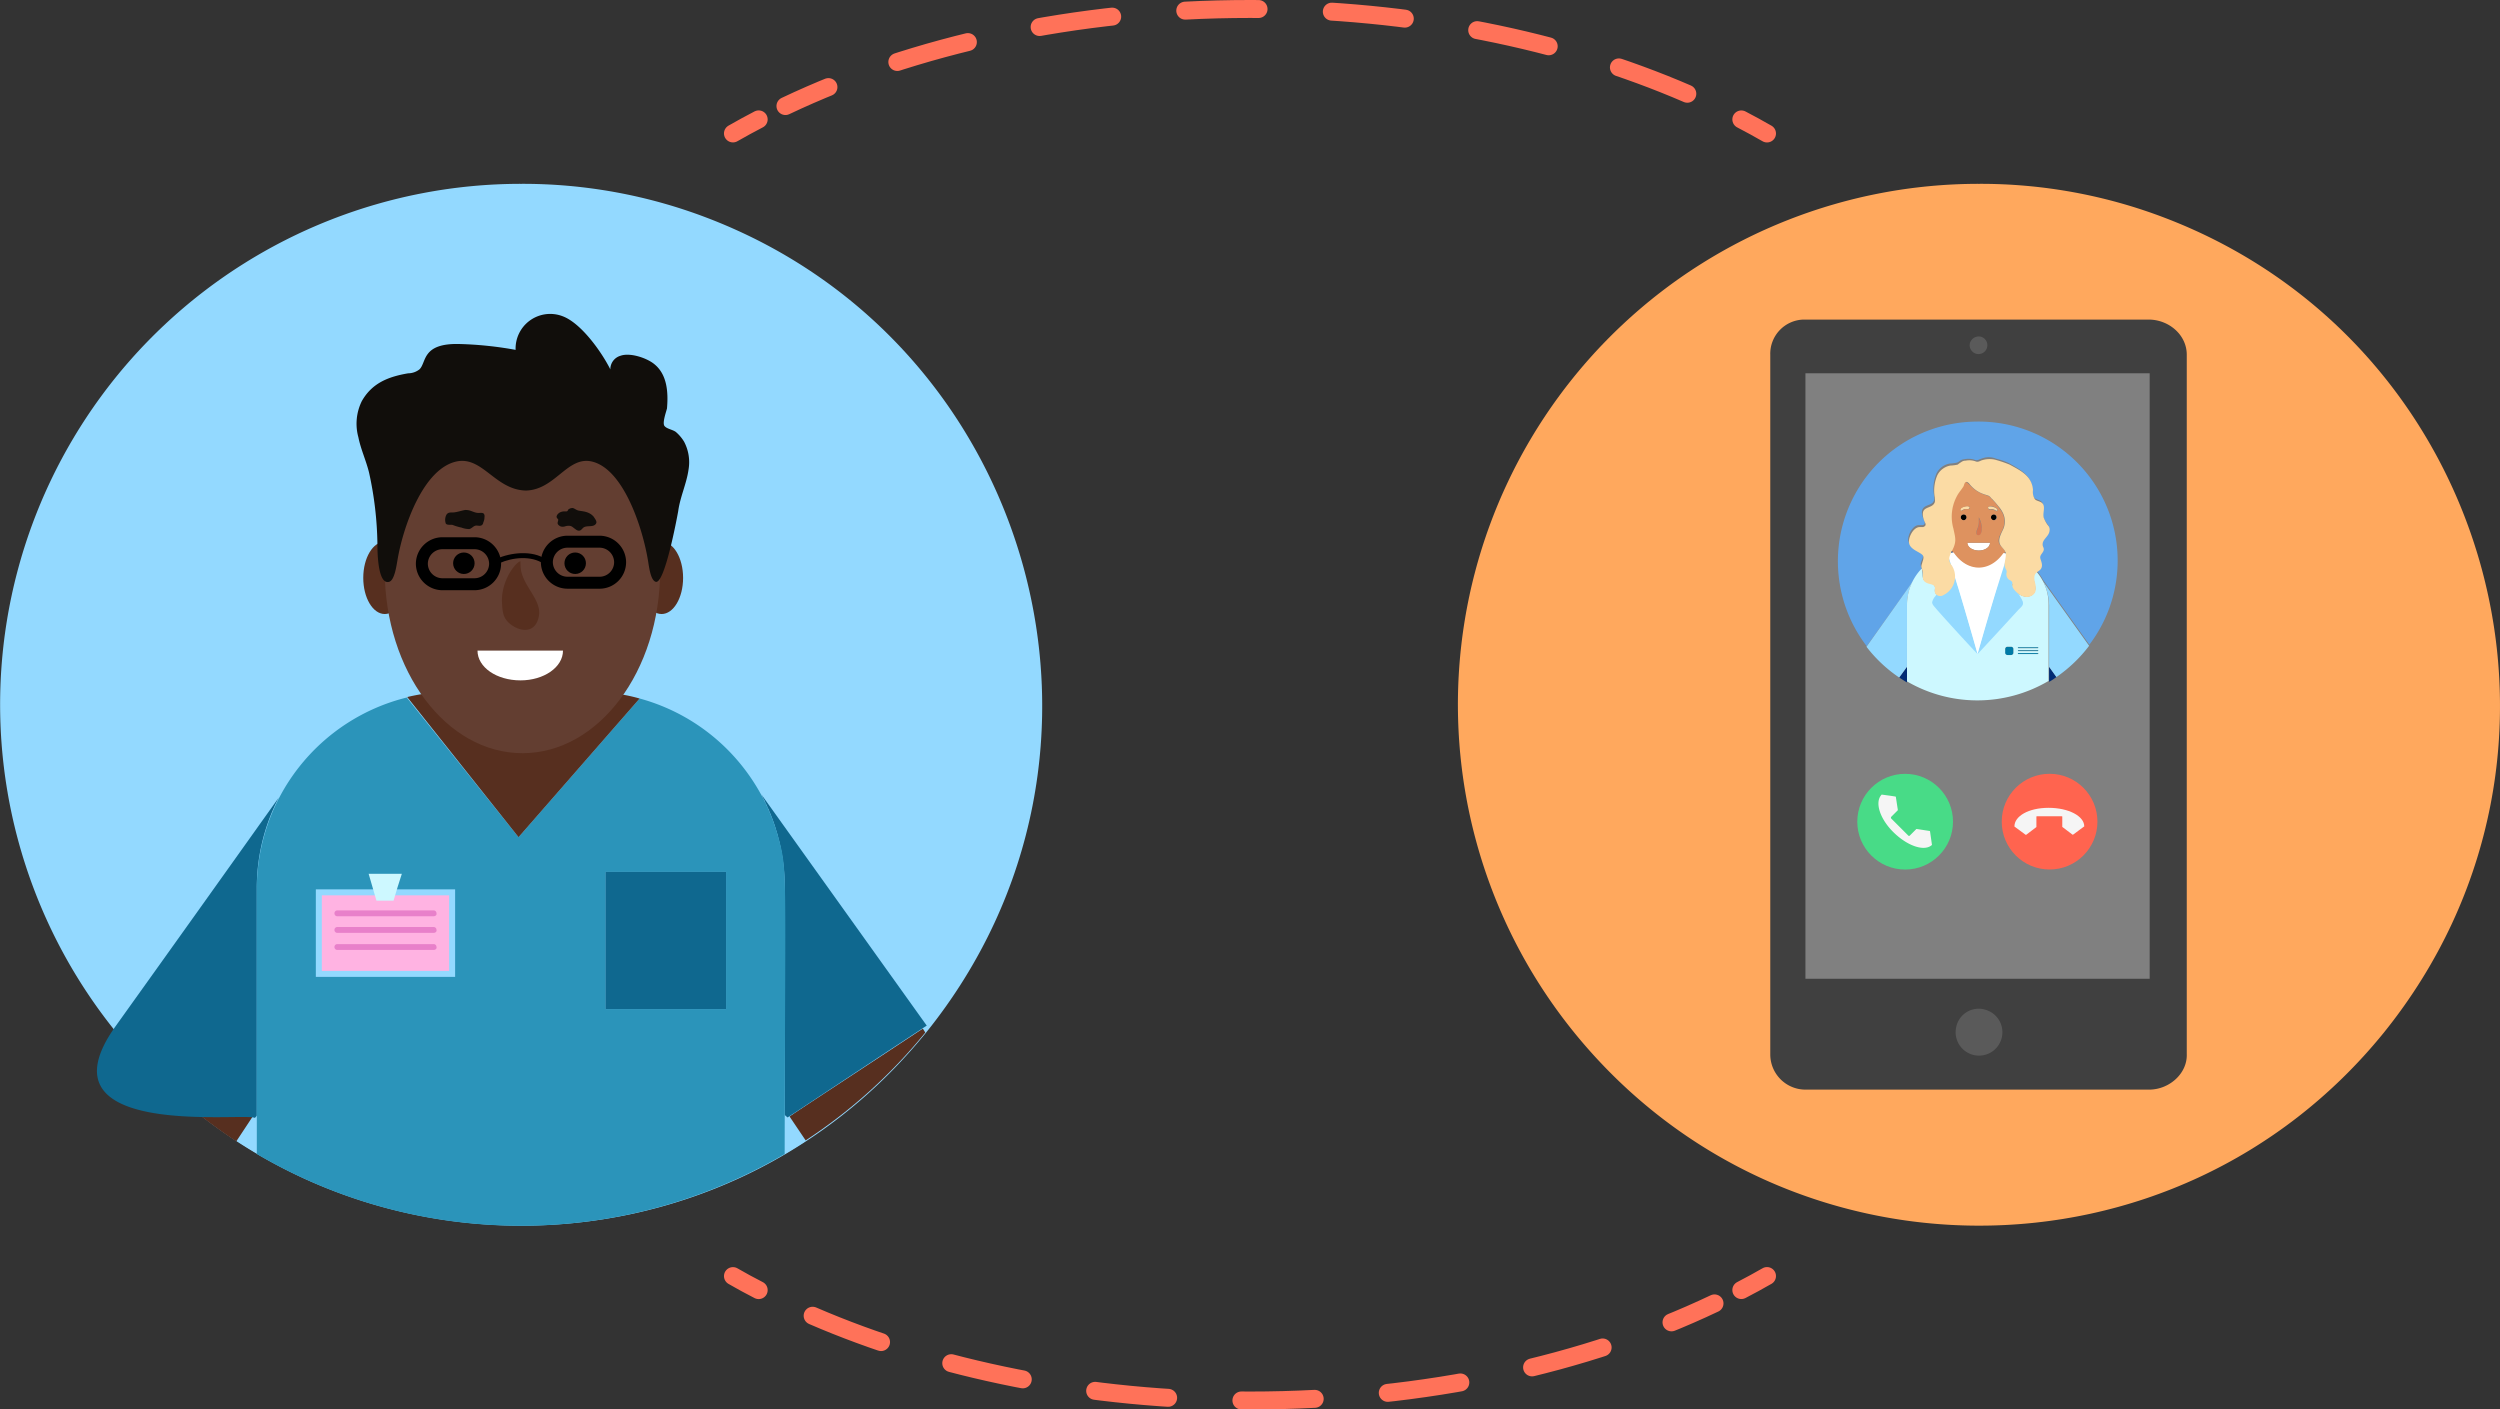 <svg xmlns="http://www.w3.org/2000/svg" width="417.669" height="235.48" viewBox="0 0 417.669 235.48">
  <rect x="0" y="0" width="417.669" height="235.48" fill="#333333" stroke="none"/>
  <g id="Capa_2" data-name="Capa 2" transform="translate(-94.325 -52.5)">
    <g id="Grupo_3542" data-name="Grupo 3542">
      <path id="Trazado_5201" data-name="Trazado 5201" d="M212.527,88.923a86.122,86.122,0,0,0-31.162-5.71A86.991,86.991,0,0,0,113.9,225.158h0c34.915,42.828,100.259,42.828,135.093-.082h0C286.518,178.577,267.266,109.881,212.527,88.923Z" fill="#93d9ff"/>
      <path id="Trazado_5202" data-name="Trazado 5202" d="M225.906,239.271c-.408-.489-.245-.245-.489-.489v6.526c1.142-.734,2.365-1.387,3.507-2.2l-2.692-4C226.151,239.108,226.069,239.189,225.906,239.271Z" fill="#93d9ff"/>
      <path id="Trazado_5203" data-name="Trazado 5203" d="M136.9,239.271c-.082-.082-.245-.163-.326-.245l-2.693,4.079c1.143.734,2.285,1.469,3.427,2.121v-6.363C137.231,239.026,136.986,239.189,136.9,239.271Z" fill="#93d9ff"/>
      <path id="Trazado_5204" data-name="Trazado 5204" d="M223.3,189.182c-.082-.163-.164-.408-.245-.571A4.106,4.106,0,0,1,223.3,189.182Z" fill="#002b75"/>
      <path id="Trazado_5205" data-name="Trazado 5205" d="M223.7,190.324c0-.081-.081-.163-.081-.244C223.622,190.161,223.7,190.243,223.7,190.324Z" fill="#002b75"/>
      <path id="Trazado_5206" data-name="Trazado 5206" d="M223.459,189.672c-.082-.163-.082-.327-.163-.408A1.417,1.417,0,0,1,223.459,189.672Z" fill="#002b75"/>
      <path id="Trazado_5207" data-name="Trazado 5207" d="M224.274,192.119c-.081-.163-.081-.326-.163-.408C224.193,191.793,224.193,191.956,224.274,192.119Z" fill="#002b75"/>
      <path id="Trazado_5208" data-name="Trazado 5208" d="M224.111,191.458c-.081-.163-.081-.408-.163-.571A1.513,1.513,0,0,0,224.111,191.458Z" fill="#002b75"/>
      <path id="Trazado_5209" data-name="Trazado 5209" d="M224.438,192.69c0-.081-.082-.245-.082-.326A.49.49,0,0,0,224.438,192.69Z" fill="#002b75"/>
      <path id="Trazado_5210" data-name="Trazado 5210" d="M223.051,188.53a2.891,2.891,0,0,0-.326-.734C222.806,188.04,222.969,188.285,223.051,188.53Z" fill="#002b75"/>
      <path id="Trazado_5211" data-name="Trazado 5211" d="M222.4,186.98c-.081-.245-.245-.408-.326-.653A1.641,1.641,0,0,0,222.4,186.98Z" fill="#002b75"/>
      <path id="Trazado_5212" data-name="Trazado 5212" d="M222.725,187.714a2.452,2.452,0,0,0-.327-.653A4.684,4.684,0,0,0,222.725,187.714Z" fill="#002b75"/>
      <path id="Trazado_5213" data-name="Trazado 5213" d="M221.99,186.164a2.024,2.024,0,0,0-.326-.571A3.583,3.583,0,0,0,221.99,186.164Z" fill="#002b75"/>
      <path id="Trazado_5214" data-name="Trazado 5214" d="M225.5,238.374" fill="#002b75"/>
      <path id="Trazado_5215" data-name="Trazado 5215" d="M224.764,193.995c0-.081-.082-.244-.082-.326Z" fill="#002b75"/>
      <path id="Trazado_5216" data-name="Trazado 5216" d="M249.074,223.853,221.338,185.1C221.5,185.348,220.114,183.309,249.074,223.853Z" fill="#cdf8ff"/>
      <path id="Trazado_5217" data-name="Trazado 5217" d="M216.851,178.74h0c0,.082.082.082.082.164Z" fill="#cdf8ff"/>
      <path id="Trazado_5218" data-name="Trazado 5218" d="M226.232,239.026l2.692,4a87.689,87.689,0,0,0,19.987-18.029l-.408-.653C238.143,231.2,229.495,236.824,226.232,239.026Z" fill="#572f1f"/>
      <path id="Trazado_5219" data-name="Trazado 5219" d="M225.253,197.34c.245,2.529.164.245.164,41.36.163.245,0,.082.489.489,0,0,23.168-15.336,23.25-15.336L221.5,185.185A33.01,33.01,0,0,1,225.253,197.34Z" fill="#0f688f"/>
      <path id="Trazado_5220" data-name="Trazado 5220" d="M114.308,224.424l-.49.734A87.666,87.666,0,0,0,133.8,243.187l2.692-4.079C133.315,236.824,125.81,232.011,114.308,224.424Z" fill="#572f1f"/>
      <path id="Trazado_5221" data-name="Trazado 5221" d="M136.9,239.271c.081-.082.326-.326.326-.408V200.848a32.737,32.737,0,0,1,3.671-15.1q-13.582,19.089-27.247,38.178C99.991,243.015,135.436,238.292,136.9,239.271Z" fill="#0f688f"/>
      <path id="Trazado_5222" data-name="Trazado 5222" d="M162.6,168.951h0a32.492,32.492,0,0,0-15.011,8.076h0A32.561,32.561,0,0,1,162.6,168.951Z" fill="#93d9ff"/>
      <path id="Trazado_5223" data-name="Trazado 5223" d="M206.9,171.317a33.135,33.135,0,0,1,4.324,2.529A33.135,33.135,0,0,0,206.9,171.317Z" fill="#93d9ff"/>
      <path id="Trazado_5224" data-name="Trazado 5224" d="M201.188,169.2l.979.245Z" fill="#93d9ff"/>
      <path id="Trazado_5225" data-name="Trazado 5225" d="M202.167,169.432a4.635,4.635,0,0,1,.979.327C202.82,169.685,202.493,169.522,202.167,169.432Z" fill="#93d9ff"/>
      <path id="Trazado_5226" data-name="Trazado 5226" d="M215.056,176.946c-.245-.245-.489-.408-.734-.653A5.354,5.354,0,0,0,215.056,176.946Z" fill="#93d9ff"/>
      <path id="Trazado_5227" data-name="Trazado 5227" d="M224.356,192.364a33.2,33.2,0,0,0-9.3-15.418h0a32.947,32.947,0,0,0-13.868-7.75l-20.231,23.168-18.682-23.331a32.965,32.965,0,0,0-25.044,31.9V245.3a87.064,87.064,0,0,0,88.186,0C225.5,197.1,225.906,198.074,224.356,192.364Zm-8.729,28.715H195.478V198.156h20.149Z" fill="#2b94ba"/>
      <path id="Trazado_5228" data-name="Trazado 5228" d="M180.957,192.364,201.188,169.2a27.745,27.745,0,0,0-4.568-.9c-7.5,9.79-20.395,11.666-29.124-.163a33.956,33.956,0,0,0-5.139.816Z" fill="#572f1f"/>
      <rect id="Rectángulo_1071" data-name="Rectángulo 1071" width="20.15" height="22.923" transform="translate(195.478 198.156)" fill="#0f688f"/>
      <ellipse id="Elipse_793" data-name="Elipse 793" cx="3.589" cy="6.037" rx="3.589" ry="6.037" transform="translate(201.27 143.009)" fill="#572f1f"/>
      <ellipse id="Elipse_794" data-name="Elipse 794" cx="3.589" cy="6.037" rx="3.589" ry="6.037" transform="translate(155.015 143.009)" fill="#572f1f"/>
      <ellipse id="Elipse_795" data-name="Elipse 795" cx="23.005" cy="30.592" rx="23.005" ry="30.592" transform="translate(158.604 117.149)" fill="#633e31"/>
      <path id="Trazado_5229" data-name="Trazado 5229" d="M181.283,166.169c3.916,0,7.1-2.2,7.1-4.976H174.1C174.1,163.975,177.286,166.169,181.283,166.169Z" fill="#fff"/>
      <path id="Trazado_5230" data-name="Trazado 5230" d="M181.283,146.272c-.734.082-3.181,3.1-3.1,6.69.082,1.468.082,2.529,1.061,3.508,1.713,1.631,4.65,2.121,5.139-1.224.326-2.529-2.529-4.731-3.018-7.505A9.371,9.371,0,0,1,181.283,146.272Z" fill="#572f1f"/>
      <circle id="Elipse_796" data-name="Elipse 796" cx="1.795" cy="1.795" r="1.795" transform="translate(170.025 144.804)"/>
      <circle id="Elipse_797" data-name="Elipse 797" cx="1.795" cy="1.795" r="1.795" transform="translate(188.625 144.804)"/>
      <path id="Trazado_5231" data-name="Trazado 5231" d="M193.846,140.064c-.489.571-1.468.164-2.039.571-.327.245-.571.9-1.387.245-.571-.408-.653-.652-1.55-.489a1.416,1.416,0,0,1-.816.081c-.245-.081-.571-.326-.571-.571s.163-.489.082-.652a1.122,1.122,0,0,1-.245-.327c-.082-.326.408-1.06,1.468-.979.408,0,.327-.081.49-.326a1.145,1.145,0,0,1,.734-.245c.326.082.571.327.9.408.571.163,1.795.082,2.611,1.061C193.764,139.249,194.172,139.665,193.846,140.064Z" fill="#110e0b"/>
      <path id="Trazado_5232" data-name="Trazado 5232" d="M175.083,139.746c-.163.9-.9.49-1.3.571s-.653.49-1.061.571a3.71,3.71,0,0,1-1.3-.244,9.072,9.072,0,0,1-1.387-.408c-.326-.163-.9.081-1.223-.245a1.844,1.844,0,0,1,.081-1.468c.245-.408.571-.408,1.061-.408.734,0,1.958-.49,2.284-.408.734,0,1.305.489,2.039.489.327,0,.735-.081.9.163s.081.49.081.735A1.907,1.907,0,0,1,175.083,139.746Z" fill="#110e0b"/>
      <path id="Trazado_5233" data-name="Trazado 5233" d="M203.717,113.4c-1.224-1.061-4.079-2.04-5.711-1.469a2.351,2.351,0,0,0-1.713,2.284c-1.468-2.936-4.894-7.749-7.994-8.892a5.784,5.784,0,0,0-7.832,5.629,61.022,61.022,0,0,0-9.381-.979c-6.363-.163-5.466,3.1-6.69,4.242a3.081,3.081,0,0,1-1.876.653c-3.344.571-6.037,1.632-7.75,4.65a8.534,8.534,0,0,0-.571,6.037c.408,2.039,1.306,3.915,1.795,5.955a58.632,58.632,0,0,1,1.387,11.91c0,.979,0,6.853,1.958,6.282.9-.245,1.223-2.692,1.386-3.59.9-5.465,4.324-15.581,10.116-16.56,4.161-.653,6.282,4.732,11.258,4.9h.163c4.732-.163,6.771-5.548,10.687-4.9,5.465.979,8.728,11.1,9.626,16.56.163.9.408,3.345,1.305,3.59,1.468.408,3.508-10.442,3.753-11.829.326-2.366,1.386-4.568,1.713-6.853a7.344,7.344,0,0,0-.734-4.731,6.7,6.7,0,0,0-1.387-1.632c-.571-.407-1.469-.489-1.877-.979s.245-2.284.408-2.936C206,117.965,205.756,115.11,203.717,113.4Z" fill="#110e0b"/>
      <rect id="Rectángulo_1072" data-name="Rectángulo 1072" width="22.271" height="13.623" transform="translate(147.591 201.582)" fill="#ffb3e2" stroke="#93d9ff" stroke-miterlimit="10" stroke-width="1"/>
      <path id="Trazado_5234" data-name="Trazado 5234" d="M166.762,205.579H150.691a.472.472,0,0,1-.489-.456v-.033h0a.474.474,0,0,1,.456-.49h16.1a.474.474,0,0,1,.49.457v.033h0C167.333,205.327,167.089,205.579,166.762,205.579Z" fill="#e880ca"/>
      <path id="Trazado_5235" data-name="Trazado 5235" d="M166.762,208.353H150.691a.473.473,0,0,1-.489-.456v-.033h0a.473.473,0,0,1,.456-.49h16.1a.474.474,0,0,1,.49.456v.034h0C167.333,208.108,167.089,208.353,166.762,208.353Z" fill="#e880ca"/>
      <path id="Trazado_5236" data-name="Trazado 5236" d="M166.762,211.208H150.691a.473.473,0,0,1-.489-.456v-.033h0a.474.474,0,0,1,.456-.49h16.1a.474.474,0,0,1,.49.457v.033h0C167.333,210.964,167.089,211.208,166.762,211.208Z" fill="#e880ca"/>
      <path id="Trazado_5237" data-name="Trazado 5237" d="M160.073,202.969h-2.855c-.408-1.468-.9-3.018-1.306-4.487h5.548C160.97,200.032,160.481,201.5,160.073,202.969Z" fill="#cdf8ff"/>
      <path id="Trazado_5238" data-name="Trazado 5238" d="M177.775,146.591c2.121-.979,5.3-1.306,7.342.081.49.327.9-.408.408-.734-2.284-1.55-5.873-1.142-8.239-.082C176.8,146.109,177.286,146.762,177.775,146.591Z"/>
      <path id="Trazado_5239" data-name="Trazado 5239" d="M173.615,150.107h-5.384a3.452,3.452,0,0,1-3.427-3.427h0a3.452,3.452,0,0,1,3.427-3.426h5.384a3.451,3.451,0,0,1,3.426,3.426h0A3.452,3.452,0,0,1,173.615,150.107Z" fill="none" stroke="#000" stroke-miterlimit="10" stroke-width="2"/>
      <path id="Trazado_5240" data-name="Trazado 5240" d="M194.58,149.854h-5.465a3.453,3.453,0,0,1-3.427-3.427h0A3.452,3.452,0,0,1,189.115,143H194.5a3.451,3.451,0,0,1,3.426,3.426h0A3.435,3.435,0,0,1,194.58,149.854Z" fill="none" stroke="#000" stroke-miterlimit="10" stroke-width="2"/>
      <path id="Trazado_5241" data-name="Trazado 5241" d="M456.077,88.923a86.122,86.122,0,0,0-31.162-5.71A86.991,86.991,0,0,0,357.45,225.158h0c34.915,42.828,100.259,42.828,135.093-.082h0C530.068,178.577,510.816,109.881,456.077,88.923Z" fill="#ffa85d"/>
      <path id="Trazado_3311" data-name="Trazado 3311" d="M453.385,234.54h-57.43a5.883,5.883,0,0,1-5.874-5.793V111.765a5.71,5.71,0,0,1,5.543-5.873H453.3c3.344,0,6.363,2.528,6.363,5.873V228.584C459.789,231.847,456.73,234.54,453.385,234.54Z" fill="#404040"/>
      <path id="Trazado_3314" data-name="Trazado 3314" d="M425.241,108.747a1.476,1.476,0,1,1-1.8,1.065v0h0A1.534,1.534,0,0,1,425.241,108.747Z" fill="#5a5a5a"/>
      <path id="Trazado_3317" data-name="Trazado 3317" d="M425.894,221.161a3.907,3.907,0,1,1-4.732,2.855,3.826,3.826,0,0,1,4.571-2.9C425.787,221.133,425.841,221.146,425.894,221.161Z" fill="#5a5a5a"/>
      <rect id="Rectángulo_990" data-name="Rectángulo 990" width="57.512" height="101.156" transform="translate(395.955 114.865)" fill="gray"/>
      <g id="Grupo_3514" data-name="Grupo 3514">
        <g id="Grupo_3512" data-name="Grupo 3512">
          <circle id="Elipse_671" data-name="Elipse 671" cx="7.995" cy="7.995" r="7.995" transform="translate(404.618 181.783)" fill="#48db87"/>
          <path id="Trazado_3320" data-name="Trazado 3320" d="M417.1,193.694l-.327-2.285a.081.081,0,0,0-.081-.081h0L414.571,191h-.082l-1.142,1.142h-.163l-2.937-2.937v-.2h0l1.142-1.142v-.082l-.326-2.121a.082.082,0,0,0-.082-.081h0c-.408-.082-2.284-.327-2.284-.327-1.224,1.224-.326,4.079,2.04,6.363s5.139,3.182,6.363,2.04Z" fill="#f5f5f5"/>
        </g>
        <g id="Grupo_3513" data-name="Grupo 3513">
          <circle id="Elipse_672" data-name="Elipse 672" cx="7.995" cy="7.995" r="7.995" transform="translate(428.749 181.775)" fill="#ff644f"/>
          <path id="Trazado_3321" data-name="Trazado 3321" d="M430.87,190.585l1.876,1.387h.082l1.713-1.3v-1.713c0-.082,0-.082.081-.082h4.161c.082,0,.082,0,.082.082v1.689l1.713,1.3h.081l1.877-1.387c0-1.713-2.611-3.1-5.956-3.1s-5.71,1.387-5.71,3.1Z" fill="#f5f5f5"/>
        </g>
      </g>
      <path id="Trazado_3326" data-name="Trazado 3326" d="M393.181,217.163" opacity="0.25" style="isolation: isolate"/>
      <path id="Trazado_5242" data-name="Trazado 5242" d="M412.923,165.606v-1.713l-1.3,1.795c.407.245.815.571,1.3.816v-.9Z" fill="#002b75"/>
      <path id="Trazado_5243" data-name="Trazado 5243" d="M420.428,144.315c-.082.244-.245.489-.326.734a2.271,2.271,0,0,1,.734-.082A2.844,2.844,0,0,1,420.428,144.315Z" fill="#002b75"/>
      <path id="Trazado_5244" data-name="Trazado 5244" d="M424.711,122.933a23.331,23.331,0,0,0-18.518,37.526c8.157-11.421,7.75-10.85,7.831-10.932a11.969,11.969,0,0,1,1.387-1.957c-.163-.571-.326-.653-.082-1.306.164-.408.408-.815.164-1.223-.327-.735-2.2-.979-2.366-2.285-.082-.9.734-2.447,1.713-2.528h.653a.383.383,0,0,0,.407-.358.208.208,0,0,0,0-.05c0-.163-.081-.245-.081-.327-.326-.652-.653-1.55-.163-2.121s1.468-.489,1.713-1.142c.163-.244.081-.571.081-.9a6.538,6.538,0,0,1,.408-3.753,3.06,3.06,0,0,1,2.2-1.631,6.319,6.319,0,0,0,1.224-.163c.571-.245.489-.49,1.3-.571a3.114,3.114,0,0,1,1.8.163c.326.081.652-.163.978-.245a3.186,3.186,0,0,1,2.448,0,10.91,10.91,0,0,1,2.121.734c1.713.979,3.752,1.958,3.916,4.242a2.438,2.438,0,0,0,.326,1.55c.326.327.9.327,1.223.653.653.652-.081,1.795.327,2.61a4.442,4.442,0,0,0,.734,1.224,1.1,1.1,0,0,1,.163.734c0,1.142-1.468,1.55-1.06,2.774.326.9-.653,1.142-.49,1.876s.408,1.305.082,1.795c-.163.245-.408.326-.571.489a10.486,10.486,0,0,1,1.06,1.55l7.75,10.85a23.233,23.233,0,0,0-18.681-37.281Z" fill="#60a4e8"/>
      <path id="Trazado_5245" data-name="Trazado 5245" d="M429.4,145.049a.482.482,0,0,0-.081-.326.61.61,0,0,0-.163.326C429.238,144.959,429.32,145.049,429.4,145.049Z" fill="#002b75"/>
      <path id="Trazado_5246" data-name="Trazado 5246" d="M436.662,165.851h0v.571a10.623,10.623,0,0,0,1.224-.816l-1.224-1.713Z" fill="#002b75"/>
      <path id="Trazado_5247" data-name="Trazado 5247" d="M436.662,153.7v10.2l1.224,1.713a23.725,23.725,0,0,0,5.465-5.221l-7.75-10.849A8.975,8.975,0,0,1,436.662,153.7Z" fill="#93d9ff"/>
      <path id="Trazado_5248" data-name="Trazado 5248" d="M412.923,153.7a8.6,8.6,0,0,1,.979-4.079l-7.75,10.932a23.294,23.294,0,0,0,5.466,5.139l1.3-1.795Z" fill="#93d9ff"/>
      <path id="Trazado_5249" data-name="Trazado 5249" d="M429.728,161.935h.571a.384.384,0,0,0,.408-.357.414.414,0,0,0,0-.05v-.572a.383.383,0,0,0-.358-.407.209.209,0,0,0-.05,0h-.571a.384.384,0,0,0-.408.357.414.414,0,0,0,0,.05v.572C429.238,161.772,429.483,161.935,429.728,161.935Z" fill="#007aa6"/>
      <path id="Trazado_5250" data-name="Trazado 5250" d="M431.441,161.772H434.7a.082.082,0,1,0,0-.163h-3.264a.082.082,0,0,0-.081.082A.081.081,0,0,0,431.441,161.772Z" fill="#007aa6"/>
      <path id="Trazado_5251" data-name="Trazado 5251" d="M434.786,161.038h-3.263a.082.082,0,1,0,0,.163h3.264a.081.081,0,0,0,.081-.081h0Z" fill="#007aa6"/>
      <path id="Trazado_5252" data-name="Trazado 5252" d="M434.786,160.63h-3.263a.082.082,0,1,0,0,.163h3.264a.081.081,0,0,0,0-.163Z" fill="#007aa6"/>
      <path id="Trazado_5253" data-name="Trazado 5253" d="M424.915,144.478c1.06,0,1.876-.571,1.876-1.3h-3.834C422.957,143.907,423.895,144.478,424.915,144.478Z" fill="#fff"/>
      <path id="Trazado_5254" data-name="Trazado 5254" d="M422.875,138.93a.49.49,0,1,0-.489.49A.53.53,0,0,0,422.875,138.93Z"/>
      <path id="Trazado_5255" data-name="Trazado 5255" d="M427.852,138.93a.49.49,0,1,0-.49.49A.532.532,0,0,0,427.852,138.93Z"/>
      <path id="Trazado_5256" data-name="Trazado 5256" d="M422.06,137.788h0c.652-.407.734-.163,1.06-.244s.408-.408-.082-.49c-.652,0-1.3.327-1.223.653C421.815,137.87,421.9,137.952,422.06,137.788Z" fill="#fbdba4"/>
      <path id="Trazado_5257" data-name="Trazado 5257" d="M424.833,140.48c-.081.327-.489,1.061-.245,1.387a.392.392,0,0,0,.554.018l.017-.018a.924.924,0,0,0,.245-.652,3.962,3.962,0,0,0-.489-2.2c-.082.082,0,.245,0,.326A5.823,5.823,0,0,1,424.833,140.48Z" fill="#d67751"/>
      <path id="Trazado_5258" data-name="Trazado 5258" d="M434.541,147.986c-1.061.815.081,2.2-.245,3.263-.245.815-1.468,1.387-2.773.408a3.6,3.6,0,0,1-.979-1.224c-.082-.245.081-.571-.082-.816s-.326-.245-.571-.408-.326-.734-.326-1.142-.245-.489-.327-1.142.245-1.305.163-1.958a.3.3,0,0,1-.244-.081c-2.284,3.263-6.037,3.263-8.321-.082-.245,0-.49.082-.734.082a1.15,1.15,0,0,0-.164.489c-.163.816.245,1.061.572,1.713a7.232,7.232,0,0,1,.407,1.224h0c.327,2.366-1.876,4-2.936,3.508-.735-.327-.164-1.061-.49-1.55-.245-.327-.734-.327-1.142-.49-1.224-.489-.571-1.3-.979-2.284a8.728,8.728,0,0,0-2.447,6.037v12.808a23.387,23.387,0,0,0,23.657-.082V153.533A8.34,8.34,0,0,0,434.541,147.986Zm-3.834,13.542a.383.383,0,0,1-.358.407.209.209,0,0,1-.05,0h-.571a.383.383,0,0,1-.408-.357.414.414,0,0,1,0-.05v-.572a.383.383,0,0,1,.357-.407.218.218,0,0,1,.051,0h.571a.384.384,0,0,1,.408.357.414.414,0,0,1,0,.05Zm4.079.244h-3.264a.082.082,0,0,1-.081-.082.083.083,0,0,1,.081-.081h3.264a.082.082,0,1,1,0,.163Zm0-.489h-3.264a.082.082,0,0,1,0-.163h3.264a.082.082,0,0,1,.081.082A.083.083,0,0,1,434.786,161.283Zm0-.49h-3.264a.081.081,0,0,1-.082-.081.082.082,0,0,1,.082-.082h3.264a.081.081,0,0,1,0,.163Z" fill="#cdf8ff"/>
      <path id="Trazado_5259" data-name="Trazado 5259" d="M423.936,138.93a1.991,1.991,0,0,1,1.795,0,.09.09,0,0,0,.122-.04.093.093,0,0,0-.041-.123,2.026,2.026,0,0,0-2.039,0C423.691,138.767,423.895,139.012,423.936,138.93Z"/>
      <path id="Trazado_5260" data-name="Trazado 5260" d="M429.32,144.723c-.163-.572-.734-.9-.979-1.387-.408-.9.408-1.877.653-2.611a3.262,3.262,0,0,0-.164-2.61,11.7,11.7,0,0,0-.734-1.061,7.624,7.624,0,0,0-1.06-1.223c-.163-.164-.245-.327-.408-.408a5.6,5.6,0,0,0-.653-.245c-2.366-.734-2.773-2.366-3.426-2.121-.163.081-.245.408-.326.571a14.155,14.155,0,0,1-1.061,1.713,8.09,8.09,0,0,0-.652,5.547,6.276,6.276,0,0,1,.244,2.448,5.615,5.615,0,0,1-.244.652c-.082.163-.164.245-.164.408C422.712,148.312,426.954,148.475,429.32,144.723ZM421.9,138.93a.49.49,0,1,1,.49.49A.532.532,0,0,1,421.9,138.93Zm5.058,0a.49.49,0,1,1,.49.49A.532.532,0,0,1,426.954,138.93Zm-.326-1.794a1.344,1.344,0,0,1,1.06.163c.571.245.408.734.082.571h0c-.653-.408-.734-.163-1.061-.245S426.383,137.217,426.628,137.136Zm-1.713,1.794a3.687,3.687,0,0,1,.489,2.04,1.375,1.375,0,0,1-.245.816c-.163.163-.652.244-.652-.245,0-.653.408-.816.408-1.958v-.653Zm1.876,4.243c0,.734-.816,1.3-1.876,1.3s-1.877-.571-1.877-1.3Zm-3.508-6.037a.212.212,0,0,1-.081.408c-.327.081-.408-.163-1.061.244h0c-.163.082-.245,0-.245,0C421.652,137.3,422.875,136.973,423.283,137.136Z" fill="#de925f"/>
      <path id="Trazado_5261" data-name="Trazado 5261" d="M426.709,137.544c.327.081.408-.163,1.061.244h0c.163.082.245,0,.245,0,.163-.489-1.469-.9-1.55-.489A.261.261,0,0,0,426.709,137.544Z" fill="#fbdba4"/>
      <path id="Trazado_5262" data-name="Trazado 5262" d="M427.974,150.515h0c-1.224,4-3.345,11.339-3.263,11.257.408-.408,5.139-5.547,6.852-7.423.245-.245.734-.653.734-.979a1.04,1.04,0,0,0-.081-.49c-.082-.081-.082-.244-.163-.326a13.244,13.244,0,0,0-.9-1.387c-.244-.326-.489-.734-.734-1.06l1.469-.653a13.855,13.855,0,0,0-.735-4.079c.082.082.245.082.327.163a12.708,12.708,0,0,0-1.877-.652C429.4,145.865,428.178,149.454,427.974,150.515Z" fill="#93d9ff"/>
      <path id="Trazado_5263" data-name="Trazado 5263" d="M421.448,150.515h0c1.223,4,3.344,11.339,3.263,11.257-.653-.652-5.384-5.792-6.934-7.586-.245-.327-.653-.653-.653-1.061a2.285,2.285,0,0,1,.571-1.061l.49-.734c.244-.408.571-.815.815-1.223l-1.468-.653a13.886,13.886,0,0,1,.734-4.079c-.081.082-.245.082-.326.163a12.7,12.7,0,0,1,1.876-.652C420.02,145.865,421.162,149.454,421.448,150.515Z" fill="#93d9ff"/>
      <path id="Trazado_5264" data-name="Trazado 5264" d="M421.448,150.6h0c1.142,3.753,3.018,10.279,3.263,11.176,0,0,1.8-6.363,3.263-11.094h0c.408-1.224.653-2.121,1.8-5.629-.245-.082-.49-.082-.735-.163-2.284,3.263-6.036,3.263-8.321-.082a5.591,5.591,0,0,0-1.06.163C420.917,148.72,421.081,149.536,421.448,150.6Z" fill="#fff"/>
      <path id="Trazado_5265" data-name="Trazado 5265" d="M416.349,149.943c.408.164.9.164,1.142.49s-.081.816.163,1.224a1,1,0,0,0,1.387.244,3.426,3.426,0,0,0,1.558-4.588q-.078-.158-.171-.306a1.633,1.633,0,0,1-.408-1.469,4.807,4.807,0,0,1,.49-1.142c.734-1.468.489-2.039.163-3.589a7.257,7.257,0,0,1,.571-5.384c.326-.653.816-1.142,1.142-1.713.081-.245.163-.572.326-.653h0c.245-.163.571.163.734.408,1.469,1.713,2.937,1.631,3.263,1.958.164.081.245.326.408.408a14.03,14.03,0,0,1,1.061,1.223,4.911,4.911,0,0,1,.734,1.061,3.262,3.262,0,0,1,.163,2.61c-.163.408-.408.816-.571,1.3-.571,1.55.49,1.877.816,2.611s-.163,1.631-.082,2.366c.082.571.408.734.327,1.142a1.156,1.156,0,0,0,.326,1.142c.163.163.408.163.571.408.245.408-.326.734.734,1.713,1.387,1.387,2.855.816,3.182-.082a3.332,3.332,0,0,0-.082-1.55c-.408-1.713.571-1.631.979-2.2s.082-1.224-.081-1.795c-.164-.734.9-1.06.489-1.876-.489-1.224.979-1.632,1.06-2.774a1.086,1.086,0,0,0-.163-.734,4.443,4.443,0,0,1-.734-1.224c-.408-.816.326-1.958-.326-2.61-.326-.327-.9-.327-1.224-.653a2.319,2.319,0,0,1-.326-1.55c-.163-2.366-2.121-3.263-3.916-4.242a21.776,21.776,0,0,0-2.121-.734,4.165,4.165,0,0,0-2.447,0c-.327.081-.571.326-.979.245a3.122,3.122,0,0,0-1.795-.164,1.147,1.147,0,0,0-.734.245,3.428,3.428,0,0,0-.571.408,6.319,6.319,0,0,1-1.224.163,3.011,3.011,0,0,0-2.2,1.632,6.519,6.519,0,0,0-.408,3.752c0,.327.081.653-.082.9-.326.652-1.3.652-1.713,1.142s-.163,1.468.163,2.121a.49.49,0,0,1,.082.326c0,.245-.245.326-.408.408h-.653c-.979.082-1.794,1.632-1.713,2.529.082,1.3,2.04,1.632,2.366,2.284.163.408-.082.816-.163,1.224-.245.652-.082.734.081,1.305C415.778,148.638,415.125,149.454,416.349,149.943Z" fill="#fbdba4"/>
      <path id="Trazado_5266" data-name="Trazado 5266" d="M389.535,74.8c-1.4-.815-2.831-1.582-4.291-2.349" fill="none" stroke="#ff7259" stroke-linecap="round" stroke-miterlimit="10" stroke-width="3"/>
      <path id="Trazado_5267" data-name="Trazado 5267" d="M376.221,68.162C355.615,59.245,330.4,54,303.16,54c-29.278,0-56.223,6.061-77.613,16.218" fill="none" stroke="#ff7259" stroke-linecap="round" stroke-miterlimit="10" stroke-width="3" stroke-dasharray="12.25 12.25"/>
      <path id="Trazado_5268" data-name="Trazado 5268" d="M221.077,72.445c-1.469.767-2.9,1.542-4.3,2.349" fill="none" stroke="#ff7259" stroke-linecap="round" stroke-miterlimit="10" stroke-width="3"/>
      <path id="Trazado_5269" data-name="Trazado 5269" d="M216.778,265.694c1.4.816,2.83,1.583,4.3,2.341" fill="none" stroke="#ff7259" stroke-linecap="round" stroke-miterlimit="10" stroke-width="3"/>
      <path id="Trazado_5270" data-name="Trazado 5270" d="M230.091,272.318c20.606,8.917,45.822,14.162,73.069,14.162,29.278,0,56.215-6.061,77.605-16.226" fill="none" stroke="#ff7259" stroke-linecap="round" stroke-miterlimit="10" stroke-width="3" stroke-dasharray="12.25 12.25"/>
      <path id="Trazado_5271" data-name="Trazado 5271" d="M385.244,268.027q2.193-1.134,4.291-2.341" fill="none" stroke="#ff7259" stroke-linecap="round" stroke-miterlimit="10" stroke-width="3"/>
    </g>
  </g>
</svg>
